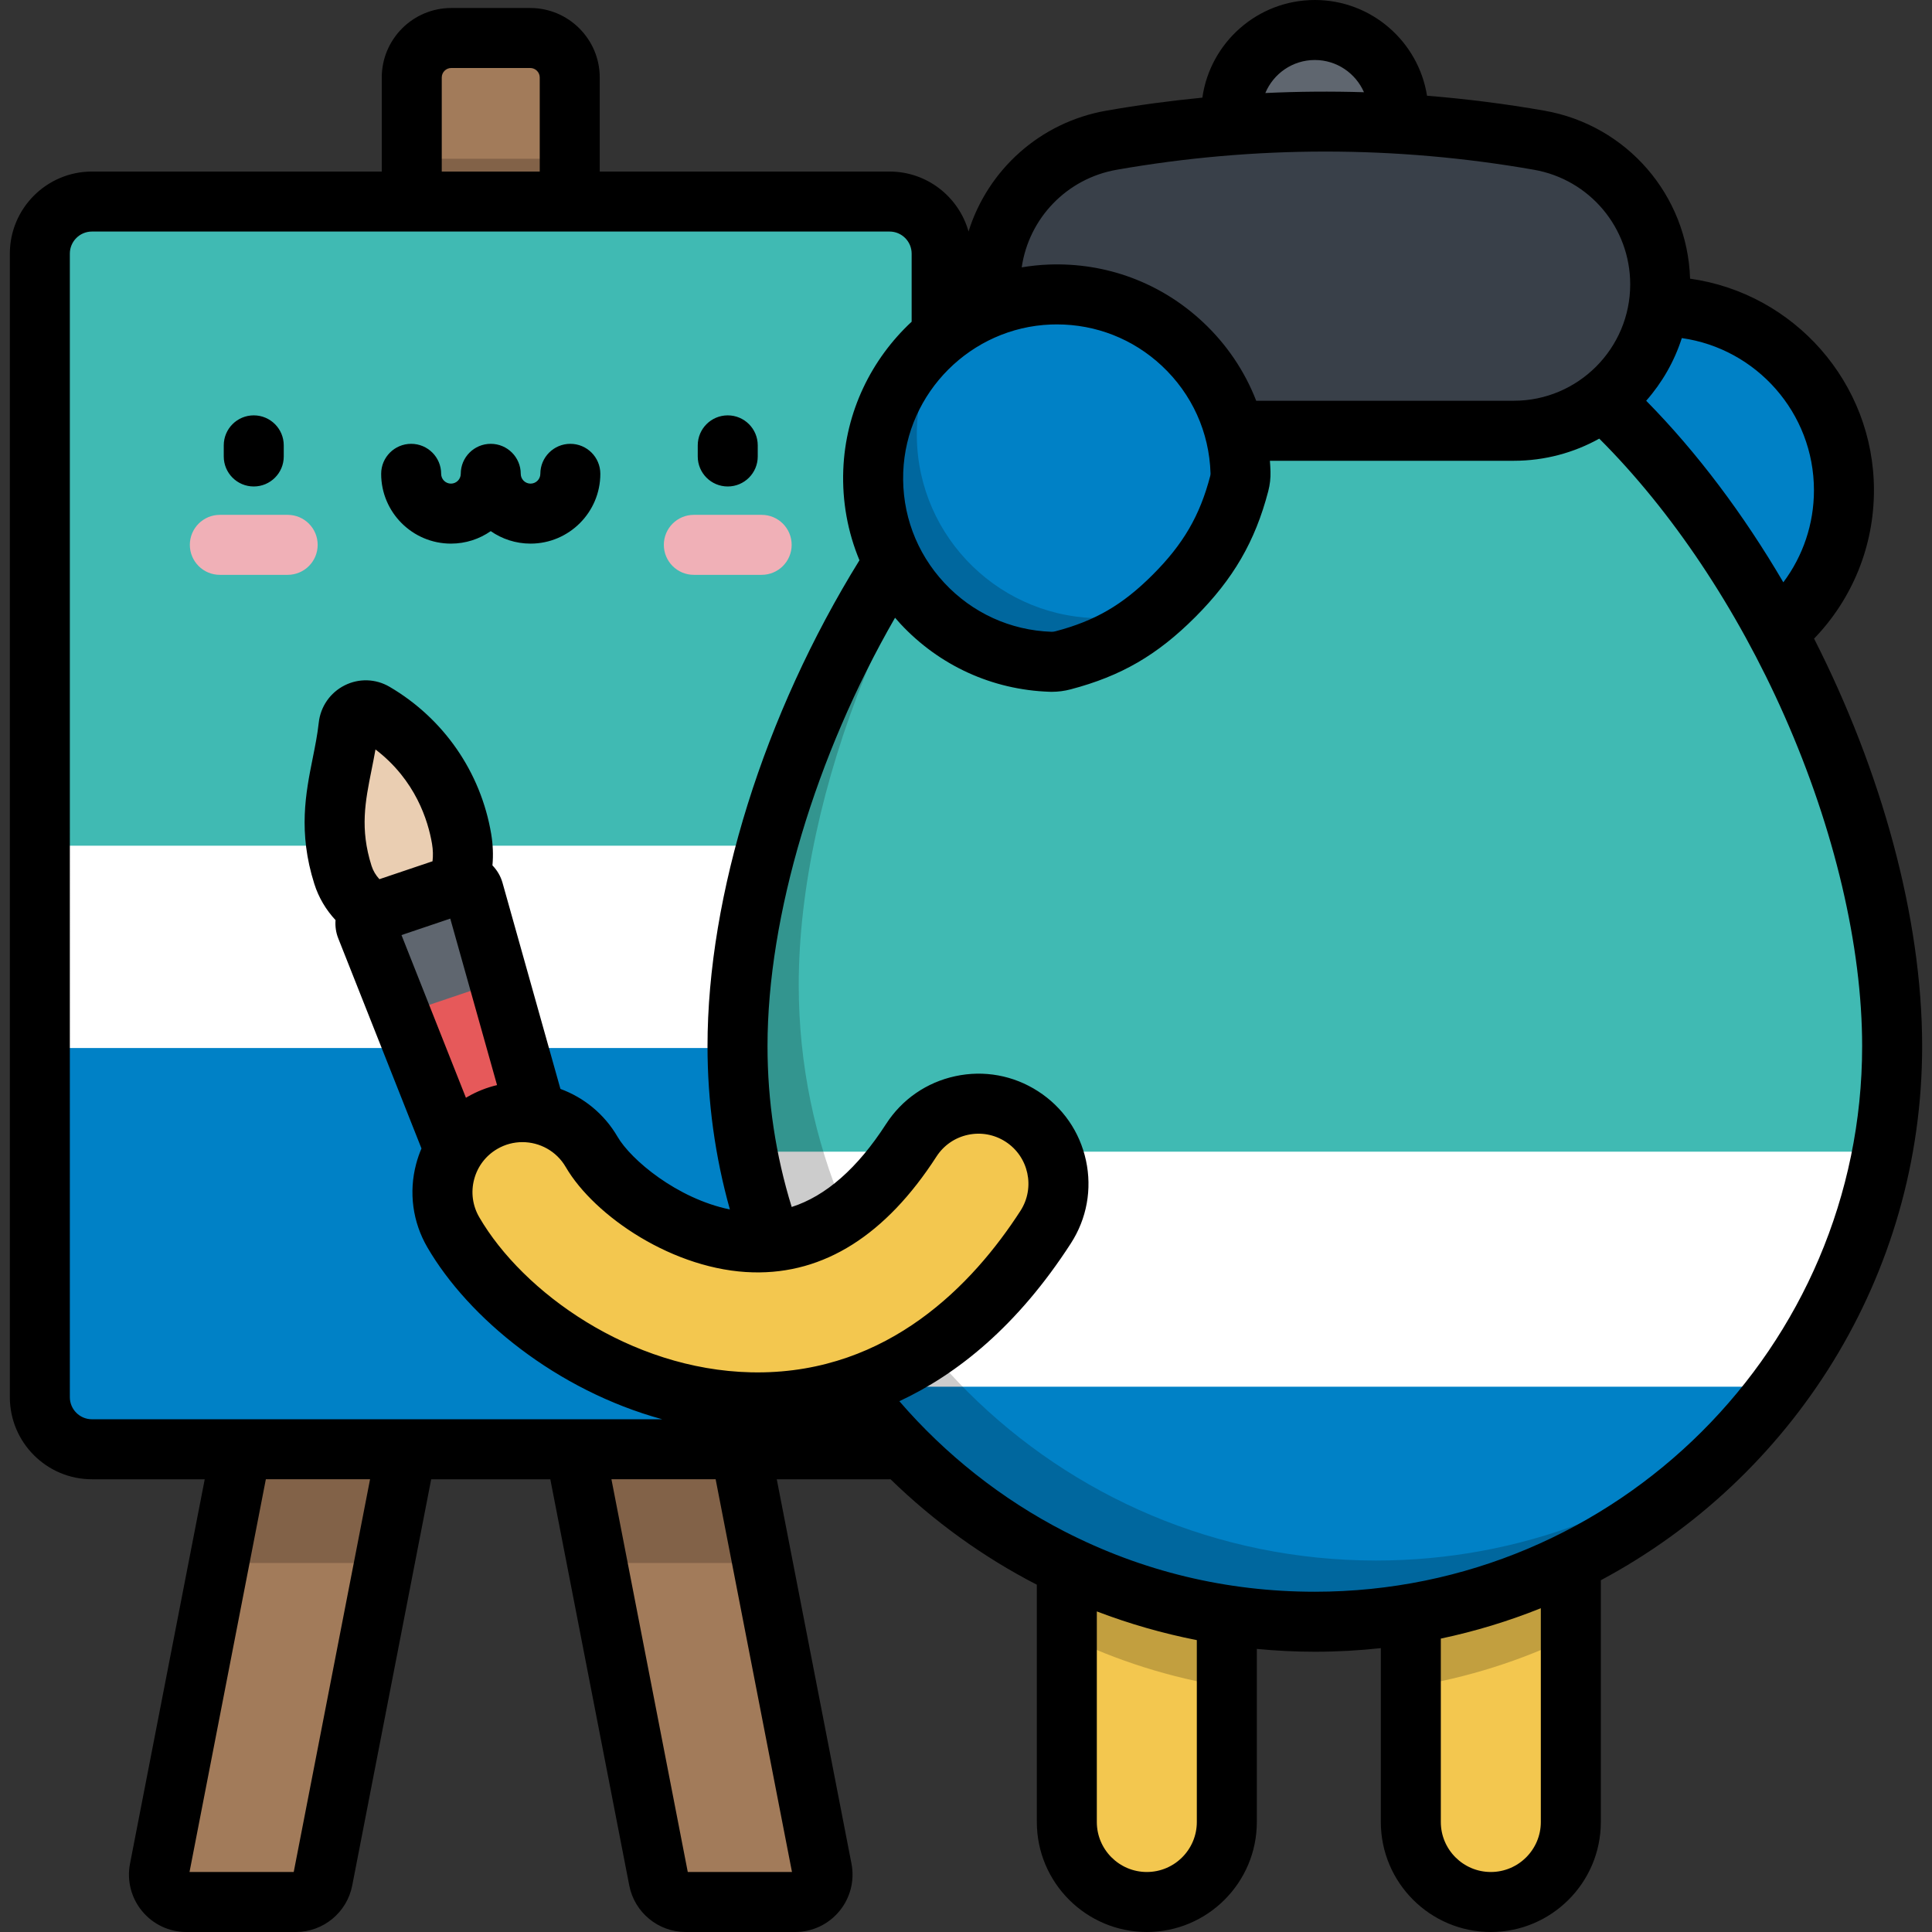 <?xml version="1.0" encoding="iso-8859-1"?>
<!-- Generator: Adobe Illustrator 19.0.0, SVG Export Plug-In . SVG Version: 6.00 Build 0)  -->
<svg xmlns="http://www.w3.org/2000/svg" xmlns:xlink="http://www.w3.org/1999/xlink" version="1.1" id="Capa_1" x="0px" y="0px" viewBox="0 0 512.001 512.001" style="enable-background:new 0 0 512.001 512.001;" xml:space="preserve">
<rect x="0" y="0" width="512.001" height="512.001" fill="#333333" stroke="none"/>
<path style="fill:#A27B5A;" d="M140.519,10.07h-20.931c-5.781,0-10.469,4.686-10.469,10.469v32.874h41.867V20.539  C150.987,14.758,146.301,10.07,140.519,10.07z"/>
<rect x="109.121" y="42.071" style="opacity:0.2;enable-background:new    ;" width="42.026" height="11.342"/>
<path style="fill:#A27B5A;" d="M152.394,384.072h43.815l21.639,111.323c0.872,4.486-2.564,8.654-7.134,8.654h-29.008  c-3.479,0-6.47-2.466-7.134-5.881L152.394,384.072z"/>
<polygon style="opacity:0.2;enable-background:new    ;" points="196.208,384.072 202.064,414.197 158.249,414.197 152.393,384.072   "/>
<path style="fill:#A27B5A;" d="M107.714,384.072H63.899L42.261,495.396c-0.872,4.486,2.564,8.654,7.134,8.654h29.008  c3.479,0,6.47-2.466,7.134-5.881L107.714,384.072z"/>
<polygon style="opacity:0.2;enable-background:new    ;" points="63.899,384.072 58.044,414.197 101.858,414.197 107.714,384.072   "/>
<path style="fill:#FFFFFF;" d="M235.748,384.072H24.36c-7.622,0-13.8-6.178-13.8-13.8V67.213c0-7.622,6.178-13.8,13.8-13.8h211.388  c7.622,0,13.8,6.178,13.8,13.8v303.059C249.548,377.894,243.369,384.072,235.748,384.072z"/>
<path style="fill:#40BAB3;" d="M235.748,53.413H24.36c-7.621,0-13.8,6.178-13.8,13.8v156.906h238.987V67.213  C249.548,59.591,243.369,53.413,235.748,53.413z"/>
<path style="fill:#0081C6;" d="M235.748,384.072H24.36c-7.621,0-13.8-6.178-13.8-13.8v-92.529h238.987v92.529  C249.548,377.894,243.369,384.072,235.748,384.072z"/>
<g>
	<path style="fill:#F0B0B7;" d="M76.235,152.34H58.26c-4.392,0-7.95-3.559-7.95-7.95s3.559-7.95,7.95-7.95h17.975   c4.392,0,7.95,3.559,7.95,7.95S80.627,152.34,76.235,152.34z"/>
	<path style="fill:#F0B0B7;" d="M201.848,152.34h-17.975c-4.392,0-7.95-3.559-7.95-7.95s3.559-7.95,7.95-7.95h17.975   c4.392,0,7.95,3.559,7.95,7.95S206.24,152.34,201.848,152.34z"/>
</g>
<path style="fill:#F3C74F;" d="M395.086,504.05c-11.709,0-21.201-9.492-21.201-21.201v-80.282c0-11.709,9.492-21.201,21.201-21.201  s21.201,9.492,21.201,21.201v80.282C416.287,494.558,406.795,504.05,395.086,504.05z"/>
<path style="opacity:0.2;enable-background:new    ;" d="M395.086,381.365c-11.709,0-21.201,9.492-21.201,21.201v44.465  c14.97-2.39,29.216-6.941,42.402-13.33v-31.133C416.287,390.857,406.795,381.365,395.086,381.365z"/>
<path style="fill:#F3C74F;" d="M303.922,504.05c-11.709,0-21.201-9.492-21.201-21.201v-80.282c0-11.709,9.492-21.201,21.201-21.201  c11.709,0,21.201,9.492,21.201,21.201v80.282C325.123,494.558,315.632,504.05,303.922,504.05z"/>
<path style="opacity:0.2;enable-background:new    ;" d="M303.922,381.365c-11.709,0-21.201,9.492-21.201,21.201v31.133  c13.186,6.389,27.432,10.94,42.402,13.33v-44.465C325.123,390.857,315.632,381.365,303.922,381.365z"/>
<circle style="fill:#0081C6;" cx="439.97" cy="129.929" r="48.693"/>
<path style="fill:#40BAB3;" d="M501.44,277.236c0-84.247-70.235-205.614-152.996-205.614S195.448,192.989,195.448,277.236  s68.499,152.543,152.996,152.543S501.44,361.483,501.44,277.236z"/>
<path style="fill:#FFFFFF;" d="M198.026,305.212c13.18,70.884,75.507,124.567,150.419,124.567s137.239-53.683,150.419-124.567  H198.026z"/>
<path style="fill:#0081C6;" d="M225.11,367.495c27.846,37.767,72.715,62.283,123.335,62.283s95.489-24.516,123.335-62.283H225.11z"/>
<path style="opacity:0.2;enable-background:new    ;" d="M364.668,413.555c-84.497,0-152.996-68.295-152.996-152.543  c0-50.72,25.462-114.882,63.783-157.927c-47.193,41.66-80.006,116.571-80.006,174.15c0,84.247,68.499,152.543,152.996,152.543  c46.457,0,88.074-20.65,116.133-53.24C437.772,399.604,402.855,413.555,364.668,413.555z"/>
<path style="fill:#EACEB2;" d="M122.327,222.289c-1.886-11.163-8.365-24.784-23.124-33.428c-2.865-1.678-6.468,0.236-6.829,3.537  c-1.399,12.802-6.624,23.277-1.489,39.462c2.752,8.675,12.07,14.082,20.758,11.372C120.478,240.476,123.861,231.365,122.327,222.289  z"/>
<path style="fill:#E6595A;" d="M136.166,314.667L136.166,314.667c-5.85,1.975-12.222-0.979-14.496-6.72l-24.647-62.222  c-0.598-1.51,0.191-3.212,1.73-3.731l23.133-7.808c1.538-0.519,3.198,0.357,3.637,1.92l18.102,64.431  C145.295,306.481,142.016,312.692,136.166,314.667z"/>
<path style="fill:#5F666F;" d="M121.885,234.185l-23.133,7.808c-1.538,0.519-2.328,2.222-1.73,3.731l9.161,23.128l26.067-8.798  l-6.729-23.95C125.083,234.542,123.424,233.666,121.885,234.185z"/>
<path style="fill:#F3C74F;" d="M200.758,371.651c-0.661,0-1.311-0.008-1.956-0.022c-34.914-0.81-66-23.274-78.664-45.046  c-5.887-10.121-2.454-23.098,7.666-28.986c10.119-5.885,23.097-2.455,28.986,7.666c5.68,9.765,23.781,23.53,42.994,23.975  c15.811,0.375,29.884-8.73,41.703-27.042c6.35-9.838,19.473-12.665,29.309-6.316c9.837,6.35,12.665,19.472,6.316,29.309  C252.504,363.319,222.373,371.651,200.758,371.651z"/>
<circle style="fill:#5F666F;" cx="348.446" cy="30.11" r="22.16"/>
<path style="opacity:0.15;enable-background:new    ;" d="M369.992,25.011c-14.388-0.824-28.814-0.699-43.19,0.374  c-0.331,1.523-0.516,3.102-0.516,4.725c0,12.238,9.921,22.159,22.16,22.159c12.238,0,22.16-9.921,22.16-22.159  C370.604,28.352,370.378,26.651,369.992,25.011z"/>
<path style="fill:#394049;" d="M401.183,114.154h-99.912c-21.423,0-38.79-17.367-38.79-38.79l0,0  c0-18.841,13.539-34.957,32.097-38.208l0,0c37.481-6.566,75.818-6.566,113.299,0l0,0c18.558,3.251,32.097,19.368,32.097,38.208l0,0  C439.973,96.787,422.607,114.154,401.183,114.154z"/>
<path style="fill:#0081C6;" d="M328.751,125.218c0.03,0.991-0.092,1.989-0.343,2.948c-3.297,12.63-8.812,21.277-17.302,29.767  c-8.453,8.453-16.699,13.712-29.384,17.056c-1.083,0.286-2.209,0.425-3.33,0.387c-26.735-0.911-48.001-23.375-46.968-50.561  c0.958-25.237,21.522-45.801,46.759-46.759C305.435,77.02,327.942,98.392,328.751,125.218z"/>
<path style="opacity:0.2;enable-background:new    ;" d="M293.3,163.411c-1.083,0.285-2.209,0.425-3.33,0.387  c-26.735-0.911-48.001-23.374-46.968-50.561c0.369-9.713,3.651-18.728,8.976-26.204c-11.951,8.512-19.966,22.259-20.555,37.783  c-1.032,27.187,20.233,49.65,46.968,50.561c1.119,0.038,2.246-0.102,3.33-0.387c12.686-3.344,20.933-8.603,29.384-17.056  c1.991-1.991,3.813-3.993,5.487-6.051C310.033,157.207,302.952,160.866,293.3,163.411z"/>
<path d="M67.247,110.075c-4.392,0-7.95,3.56-7.95,7.95v2.947c0,4.392,3.559,7.95,7.95,7.95s7.95-3.559,7.95-7.95v-2.947  C75.197,113.633,71.639,110.075,67.247,110.075z M480.75,169.242c10.15-10.51,15.867-24.515,15.867-39.314  c0-28.546-21.229-52.214-48.727-56.078c-0.704-22.091-16.731-40.689-38.642-44.527c-10.325-1.808-20.689-3.115-31.07-3.954  C375.898,11.012,363.435,0,348.444,0c-15.165,0-27.741,11.271-29.806,25.877c-8.496,0.83-16.978,1.966-25.433,3.447  c-17.615,3.086-31.427,15.71-36.534,32.02c-2.571-9.146-10.966-15.88-20.923-15.88h-76.81V20.539  c0-10.156-8.263-18.419-18.419-18.419H119.59c-10.156,0-18.419,8.263-18.419,18.419v24.924H24.36  c-11.992,0-21.75,9.758-21.75,21.751v303.058c0,11.993,9.757,21.75,21.75,21.75h29.895L34.457,493.88  c-0.869,4.479,0.295,9.064,3.197,12.584c2.901,3.518,7.181,5.538,11.742,5.538h29.007c7.27,0,13.553-5.179,14.939-12.315  l20.927-107.663h31.571l20.926,107.665c1.39,7.134,7.672,12.312,14.939,12.312h29.008c4.56,0,8.841-2.018,11.741-5.538  c2.901-3.519,4.066-8.105,3.197-12.584l-19.798-101.857h29.895c0.083,0,0.165-0.006,0.248-0.007  c11.469,11.161,24.577,20.646,38.775,27.948v62.886c0,16.073,13.078,29.151,29.151,29.151s29.151-13.078,29.151-29.151V436.98  c5.104,0.49,10.235,0.748,15.371,0.748c5.91,0,11.744-0.329,17.491-0.951v46.072c0,16.073,13.078,29.151,29.151,29.151  s29.151-13.078,29.151-29.151v-64.066c50.634-27.069,85.153-80.361,85.153-141.548C509.39,243.1,498.557,204.248,480.75,169.242z   M445.7,89.597c19.763,2.793,35.016,19.81,35.016,40.331c0,8.911-2.892,17.415-8.115,24.388  c-10.49-17.909-22.799-34.364-36.342-48.112C440.464,101.429,443.714,95.795,445.7,89.597z M348.444,15.901  c5.821,0,10.829,3.52,13.023,8.541c-8.714-0.267-17.43-0.2-26.141,0.214C337.47,19.521,342.541,15.901,348.444,15.901z   M295.948,44.986c36.682-6.427,73.876-6.427,110.557,0c14.785,2.59,25.517,15.365,25.517,30.377  c0,17.005-13.835,30.841-30.84,30.841h-68.274c-3.039-7.843-7.831-14.969-14.17-20.891c-11.112-10.381-25.621-15.789-40.858-15.201  c-2.414,0.091-4.787,0.352-7.117,0.741C272.666,57.855,282.67,47.313,295.948,44.986z M278.486,86c0.533-0.02,1.064-0.03,1.596-0.03  c10.379,0,20.2,3.861,27.803,10.962c8.001,7.475,12.59,17.605,12.919,28.526c0,0.001,0.001,0.001,0.001,0.002  c0.006,0.21-0.024,0.452-0.089,0.698c-2.74,10.499-7.153,18.077-15.232,26.153c-8.005,8.006-15.236,12.21-25.789,14.992  c-0.361,0.095-0.726,0.139-1.031,0.128c-10.888-0.371-20.979-4.977-28.419-12.972c-7.43-7.984-11.293-18.404-10.878-29.342  C240.17,103.986,257.353,86.804,278.486,86z M117.07,20.539c0-1.39,1.129-2.519,2.519-2.519h20.929c1.39,0,2.519,1.129,2.519,2.519  v24.924H117.07C117.07,45.463,117.07,20.539,117.07,20.539z M77.84,496.099H50.223l20.23-104.078H98.07L77.84,496.099z   M24.359,376.121c-3.225,0-5.849-2.625-5.849-5.849V67.213c0-3.226,2.625-5.85,5.849-5.85h211.388c3.226,0,5.85,2.625,5.85,5.85  v18.044c-10.653,9.901-17.532,23.818-18.118,39.257c-0.318,8.351,1.173,16.484,4.287,23.962  c-25.271,40.823-40.267,88.623-40.267,128.758c0,14.75,1.998,29.261,5.932,43.29c-14.038-2.883-26.247-13.207-29.769-19.261  c-3.548-6.098-8.983-10.429-15.14-12.688l-15.347-54.623c-0.491-1.747-1.423-3.332-2.673-4.614c0.25-2.714,0.145-5.528-0.336-8.374  c-2.762-16.351-12.584-30.553-26.946-38.965c-3.654-2.141-8.096-2.278-11.881-0.373c-3.835,1.928-6.403,5.633-6.869,9.906  c-0.341,3.126-0.95,6.165-1.595,9.382c-1.841,9.189-3.929,19.605,0.431,33.35c1.147,3.613,3.083,6.857,5.616,9.577  c-0.126,1.625,0.1,3.274,0.709,4.809l22.066,55.708c-0.567,1.321-1.041,2.691-1.415,4.106c-1.991,7.528-0.932,15.381,2.983,22.11  c10.883,18.712,34.232,37.882,62.214,45.544H24.359V376.121z M119.325,243.44l12.397,44.123c-2.715,0.643-5.381,1.687-7.914,3.159  c-0.111,0.065-0.218,0.137-0.33,0.202l-17.08-43.121L119.325,243.44z M100.547,232.996c-0.941-1.019-1.669-2.227-2.085-3.541  c-3.119-9.832-1.672-17.054,0.004-25.417c0.354-1.769,0.716-3.569,1.039-5.426c10.63,8.115,13.95,18.887,14.983,25.001  c0.271,1.603,0.308,3.174,0.136,4.631L100.547,232.996z M209.884,496.099h-27.617l-20.23-104.078h27.616L209.884,496.099z   M200.758,363.7c-0.601,0-1.191-0.007-1.771-0.021c-31.992-0.741-60.423-21.235-71.975-41.097c-1.78-3.059-2.262-6.628-1.356-10.049  c0.905-3.422,3.088-6.286,6.147-8.065c2.091-1.216,4.379-1.794,6.64-1.794c4.569,0,9.02,2.362,11.476,6.586  c7.593,13.052,28.746,27.44,49.678,27.926c18.791,0.46,35.144-9.875,48.571-30.678c1.92-2.974,4.881-5.022,8.341-5.768  c3.462-0.743,7.003-0.099,9.976,1.821c6.139,3.961,7.91,12.179,3.948,18.318C257.825,340.413,235.502,363.7,200.758,363.7z   M317.173,482.849c0,7.307-5.944,13.251-13.251,13.251c-7.307,0-13.251-5.944-13.251-13.251v-55.806  c8.584,3.282,17.46,5.827,26.501,7.608V482.849z M408.336,482.849c0,7.307-5.944,13.251-13.251,13.251  c-7.307,0-13.251-5.944-13.251-13.251v-48.603c9.142-1.931,18-4.638,26.501-8.049V482.849z M348.444,421.828  c-23.398,0-45.731-5.381-66.376-15.993c-16.586-8.526-31.529-20.351-43.73-34.502c15.327-7.145,31.296-19.897,45.455-41.832  c4.222-6.543,5.645-14.337,4.004-21.949c-1.64-7.612-6.146-14.128-12.689-18.35c-6.542-4.223-14.336-5.65-21.948-4.005  c-7.613,1.64-14.13,6.146-18.354,12.689c-7.56,11.712-15.929,19.064-25,21.976c-4.251-13.751-6.408-28.057-6.408-42.624  c0-34.54,12.782-77.048,33.799-113.532c0.461,0.533,0.922,1.067,1.406,1.587c10.34,11.112,24.374,17.516,39.523,18.033  c0.209,0.006,0.418,0.011,0.626,0.011c1.664,0,3.341-0.22,4.995-0.656c13.365-3.524,22.92-9.064,32.978-19.122  c10.111-10.11,15.905-20.093,19.372-33.379c0.449-1.717,0.65-3.466,0.598-5.198l0.001,0.002c-0.029-0.964-0.083-1.922-0.159-2.875  h64.645c8.211,0,15.929-2.136,22.642-5.869c19.161,19.12,36.445,44.939,49.043,73.406c13.297,30.052,20.621,61.16,20.621,87.594  C493.49,356.964,428.422,421.828,348.444,421.828z M192.86,128.922c4.392,0,7.95-3.559,7.95-7.95v-2.947  c0-4.391-3.559-7.95-7.95-7.95s-7.95,3.56-7.95,7.95v2.947C184.909,125.364,188.469,128.922,192.86,128.922z M119.507,144.065  c3.917,0,7.553-1.223,10.546-3.308c2.994,2.085,6.63,3.308,10.546,3.308c10.199,0,18.497-8.298,18.497-18.497  c0-4.392-3.559-7.95-7.95-7.95c-4.392,0-7.95,3.559-7.95,7.95c0,1.432-1.165,2.596-2.596,2.596c-1.431,0-2.596-1.165-2.596-2.596  c0-4.392-3.559-7.95-7.95-7.95c-4.392,0-7.95,3.559-7.95,7.95c0,1.432-1.165,2.596-2.596,2.596c-1.432,0-2.596-1.165-2.596-2.596  c0-4.392-3.559-7.95-7.95-7.95c-4.392,0-7.95,3.559-7.95,7.95C101.01,135.767,109.308,144.065,119.507,144.065z"/>
<g>
</g>
<g>
</g>
<g>
</g>
<g>
</g>
<g>
</g>
<g>
</g>
<g>
</g>
<g>
</g>
<g>
</g>
<g>
</g>
<g>
</g>
<g>
</g>
<g>
</g>
<g>
</g>
<g>
</g>
</svg>
